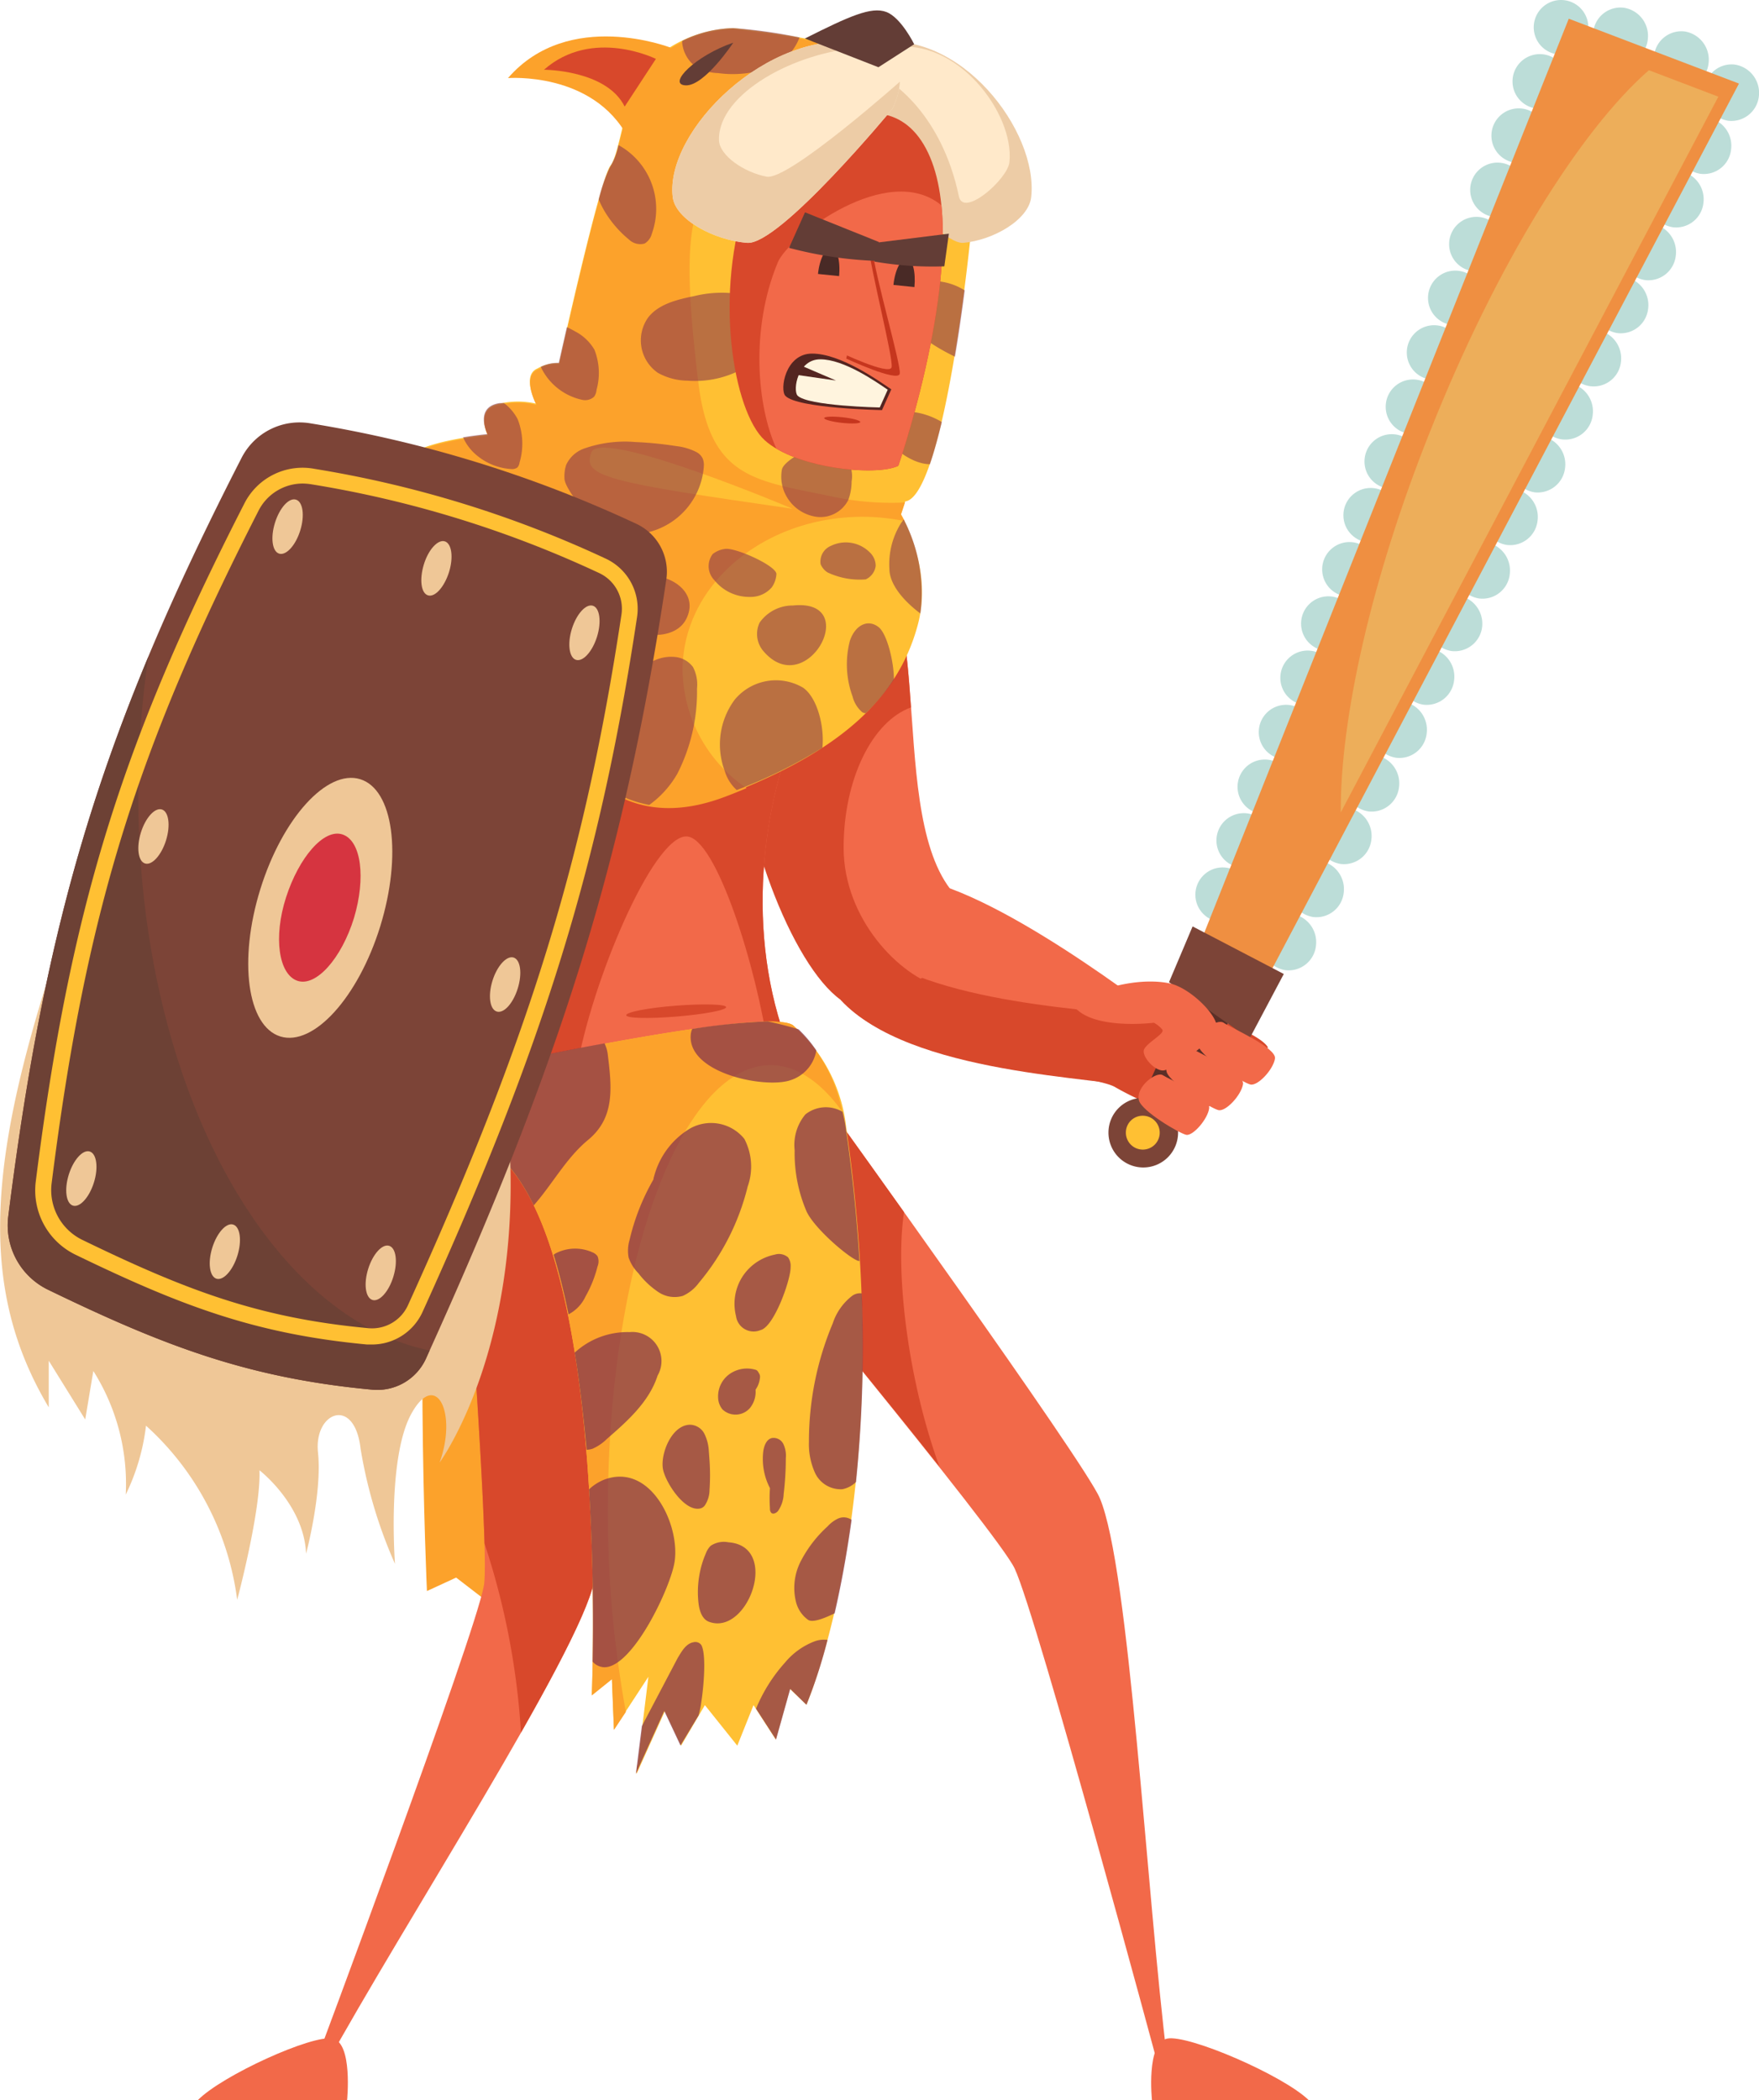<svg xmlns="http://www.w3.org/2000/svg" viewBox="0 0 147.58 176.17"><defs><style>.cls-1{isolation:isolate;}.cls-2{fill:#d8482b;}.cls-3{fill:#f26949;}.cls-4{fill:#fca22b;}.cls-5{fill:#ffc033;}.cls-6{opacity:0.72;}.cls-10,.cls-6{mix-blend-mode:multiply;}.cls-7{fill:#84324c;}.cls-8{fill:#edcca6;}.cls-9{fill:#ffe9ca;}.cls-10{opacity:0.56;}.cls-11{fill:#492a26;}.cls-12{fill:#633d36;}.cls-13{fill:#efc797;}.cls-14{fill:#7c4437;}.cls-15{fill:#6d4135;}.cls-16{fill:#d63440;}.cls-17{fill:#c6361e;}.cls-18{fill:#542521;}.cls-19{fill:#fff4de;}.cls-20{fill:#bcddd8;}.cls-21{fill:#5b2f27;}.cls-22{fill:#ef8f41;}.cls-23{fill:#edae5a;}</style></defs><g class="cls-1"><g id="Layer_2" data-name="Layer 2"><g id="_11" data-name="11"><path class="cls-2" d="M90.68,81.62s3.59,2.7,5,2.49c2.14-.31,9.87,2.23,10.71,3.76-1.15.23-5.91,6.07-5.91,6.07a26.91,26.91,0,0,1-6.87-2.72c-.77-.5-3.23-.73-5.22-1.51C85.66,88.66,90.68,81.62,90.68,81.62Z"/><path class="cls-3" d="M77.52,73.86l-7,10c5.78,6.29,20,4.48,24.12,5.5l3.93-3.12S85.17,75.56,77.52,73.86Z"/><path class="cls-2" d="M72.08,79.12l-1.53,4.76c5.78,6.29,21.62,6.44,25.7,7.46l1.59-5.91C92.08,84.7,78.05,84.3,72.08,79.12Z"/><path class="cls-3" d="M61.88,60.09c0,9.15,4.54,20,8.62,22.86S84,78.14,80.92,75.78c-7-5.38-1.93-26.63-8.61-29.12C67.47,44.86,61.88,53.29,61.88,60.09Z"/><path class="cls-2" d="M70.78,71.11c0-5.78,2.42-10.61,5.65-11.77-.42-6-.92-11.49-4.12-12.68-4.84-1.8-10.43,6.63-10.43,13.43,0,9.15,4.59,20.9,8.67,23.79,1.62,1.15,6.17.28,8.35-1.09C75.49,81.88,70.78,77.1,70.78,71.11Z"/><path class="cls-3" d="M67.21,59.92,41.37,46.77s-7.7,26.07-3.62,44.08l28.44-2.94C62.45,78.27,63.92,67.4,67.21,59.92Z"/><path class="cls-2" d="M67.21,59.92,41.37,46.77s-7.7,26.07-3.62,44.08l10.63-1.1c1.21-7.27,6.37-19.59,9.2-19.59,2.5,0,5.94,11.13,6.89,17.92l1.72-.17C62.45,78.27,63.92,67.4,67.21,59.92Z"/><path class="cls-4" d="M36.47,91.53c-1.86,15.29-.65,41.93-.65,41.93l2.45-1.13,3.3,2.54,4.08-6.46S37.36,84.23,36.47,91.53Z"/><path class="cls-3" d="M16.59,176.17H29.12s.49-4.82-1.21-5.17S18.64,174.08,16.59,176.17Z"/><path class="cls-3" d="M109.81,176.17H96.65s-.51-4.82,1.28-5.17S107.66,174.08,109.81,176.17Z"/><path class="cls-3" d="M50.16,92.84,38.48,95.32S41.17,129.86,40.6,133c-.79,4.36-14.3,40.48-14.3,40.48h.91c6.71-12.22,21.32-34.68,22.63-40.79C50.52,129.54,50.16,92.84,50.16,92.84Z"/><path class="cls-2" d="M50.16,92.84,38.48,95.32s1.91,24.6,2.17,34.15a62.43,62.43,0,0,1,3.06,15.86c3.19-5.61,5.63-10.33,6.13-12.66C50.52,129.54,50.16,92.84,50.16,92.84Z"/><path class="cls-3" d="M69.48,92.78,61.68,102s22.1,26.66,23.45,29.57c1.9,4.06,12.1,41.93,12.1,41.93l.72-.56c-1.76-14.12-3.19-41.47-5.68-47.28C91,122.64,69.48,92.78,69.48,92.78Z"/><path class="cls-2" d="M75.85,101.68c-3.6-5.06-6.37-8.9-6.37-8.9L61.68,102S71.85,114.23,78.81,123C76.1,115.53,75.1,106.55,75.85,101.68Z"/><path class="cls-5" d="M38.48,95.32c13.13,1.8,11.17,46.86,11.17,46.86l1.69-1.36.17,4.25,2.89-4.42-1,8.16,2.38-5.27,1.36,2.89,2-3.4,2.72,3.4,1.36-3.4,1.87,2.89,1.19-4.25L67.66,143S75.44,125.18,71,94.6A13.3,13.3,0,0,0,66.53,86c-2.39-1.73-29.63,4.36-29.63,4.36S35.14,94.87,38.48,95.32Z"/><path class="cls-4" d="M51,126.71c0-20.63,6.11-37.36,13.65-37.36,2.17,0,4.22,1.4,6,3.88A12.87,12.87,0,0,0,66.53,86c-2.39-1.73-29.63,4.36-29.63,4.36s-1.76,4.53,1.58,5c13.13,1.8,11.17,46.86,11.17,46.86l1.69-1.36.17,4.25,1-1.51A93.22,93.22,0,0,1,51,126.71Z"/><path class="cls-4" d="M53.48,148l-.1.77.19-.41Z"/><g class="cls-6"><path class="cls-7" d="M50.67,139.85c2.41.09,5.66-6.8,5.94-8.92.42-3.13-2.07-8.27-5.93-6.81a4,4,0,0,0-1.26.81c.36,6,.36,11.34.3,14.45A1.36,1.36,0,0,0,50.67,139.85Z"/><path class="cls-7" d="M61.11,129.37a2,2,0,0,0-1.48.29,1.7,1.7,0,0,0-.4.62,7.87,7.87,0,0,0-.54,1.77,8.19,8.19,0,0,0-.08,2.47c.08.61.3,1.31.88,1.52C62.75,137.25,65.49,129.68,61.11,129.37Z"/><path class="cls-7" d="M58.85,138a.62.62,0,0,0-.65-.25c-.65.11-1,.76-1.35,1.34l-3,5.7-.5,4,2.38-5.27,1.36,2.89,1.52-2.52a8,8,0,0,0,.24-1.2C59,141.75,59.3,138.89,58.85,138Z"/><path class="cls-7" d="M59.12,126.3a2.38,2.38,0,0,0,.41-1.33,18.22,18.22,0,0,0,0-2.45l-.06-.82a3.69,3.69,0,0,0-.37-1.43,1.39,1.39,0,0,0-1.19-.76c-1.53,0-2.48,2.36-2.3,3.64.14,1.07,1.79,3.7,3.15,3.38A.68.68,0,0,0,59.12,126.3Z"/><path class="cls-7" d="M50.94,120.68c1.73-1.5,3.53-3.11,4.23-5.29a2.44,2.44,0,0,0-2.35-3.65,6.53,6.53,0,0,0-4.6,1.72c.43,2.67.74,5.44,1,8.15a1.7,1.7,0,0,0,.5-.09A4,4,0,0,0,50.94,120.68Z"/><path class="cls-7" d="M49.13,108.74a9.92,9.92,0,0,0,1-2.5,1.13,1.13,0,0,0,0-.87,1,1,0,0,0-.44-.33,3.55,3.55,0,0,0-3.1.11l-.14.1c.48,1.56.89,3.25,1.25,5A3.21,3.21,0,0,0,49.13,108.74Z"/><path class="cls-7" d="M57.29,108.7a3.41,3.41,0,0,0,1.35-1.1,19.94,19.94,0,0,0,4.09-8.07,5,5,0,0,0-.28-4,3.59,3.59,0,0,0-4.57-.86,6.66,6.66,0,0,0-3,4,1.31,1.31,0,0,0-.06.27,18.61,18.61,0,0,0-2,5.07,3.19,3.19,0,0,0-.08,1.47,3.45,3.45,0,0,0,.82,1.32,7,7,0,0,0,1.59,1.52A2.45,2.45,0,0,0,57.29,108.7Z"/><path class="cls-7" d="M62.27,107.12a4.23,4.23,0,0,0-.52,3.27,1.49,1.49,0,0,0,2.06,1.18c1.14-.27,2.55-4.26,2.52-5.28a1.24,1.24,0,0,0-.21-.82,1.17,1.17,0,0,0-1.12-.23A4.24,4.24,0,0,0,62.27,107.12Z"/><path class="cls-7" d="M69.87,111a25.55,25.55,0,0,0-2,9.93,5.83,5.83,0,0,0,.54,2.68,2.38,2.38,0,0,0,2.25,1.31,2.22,2.22,0,0,0,1.16-.61,111.81,111.81,0,0,0,.48-15.82,1.11,1.11,0,0,0-.82.22A4.79,4.79,0,0,0,69.87,111Z"/><path class="cls-7" d="M64.74,120.63c-.44.12-.63.64-.7,1.09a5.32,5.32,0,0,0,.56,3.11,12.2,12.2,0,0,0,0,1.71.49.49,0,0,0,.12.37c.17.13.42,0,.56-.17a2.7,2.7,0,0,0,.47-1.42,25.2,25.2,0,0,0,.18-3,2.3,2.3,0,0,0-.19-1.16A.91.91,0,0,0,64.74,120.63Z"/><path class="cls-7" d="M70.31,127.38a2.83,2.83,0,0,0-.88.66,10.36,10.36,0,0,0-2.21,2.85,4.89,4.89,0,0,0-.43,3.51,2.65,2.65,0,0,0,1,1.47c.49.35,2-.44,2.24-.54.5-2.18,1-4.79,1.42-7.84l0,0A1.15,1.15,0,0,0,70.31,127.38Z"/><path class="cls-7" d="M68.29,137.7a6,6,0,0,0-2.42,1.75,13.39,13.39,0,0,0-2.44,3.88l1.68,2.59,1.19-4.25L67.66,143a42.32,42.32,0,0,0,1.77-5.44h0A2.26,2.26,0,0,0,68.29,137.7Z"/><path class="cls-7" d="M67.57,93.48a4,4,0,0,0-.9,3,12.41,12.41,0,0,0,1,5.14c.74,1.58,4,4.26,4.44,4.15-.21-3.5-.58-7.22-1.15-11.16-.07-.48-.17-.92-.27-1.35A2.76,2.76,0,0,0,67.57,93.48Z"/><path class="cls-7" d="M63.46,114.92a2.54,2.54,0,0,0-2.21.31,2.29,2.29,0,0,0-1,2,1.62,1.62,0,0,0,.37,1,1.6,1.6,0,0,0,2.29-.11,2.15,2.15,0,0,0,.48-1.55,2.08,2.08,0,0,0,.37-1,.55.55,0,0,0-.11-.42A.51.51,0,0,0,63.46,114.92Z"/><path class="cls-7" d="M66.29,90.62a3.17,3.17,0,0,0,2.2-2.51A10.51,10.51,0,0,0,67,86.34c-.63-.19-1.56-.45-2.6-.66a52.27,52.27,0,0,0-6.32.63,1.42,1.42,0,0,0-.13.53C57.73,90.05,64.19,91.32,66.29,90.62Z"/><path class="cls-7" d="M49.34,95.62c2.24-1.85,2-4.32,1.66-7.1a3,3,0,0,0-.28-1c-2.79.51-5.53,1.06-7.82,1.53a17,17,0,0,0-4.54,4,13.39,13.39,0,0,0-1.13,1.75,2.29,2.29,0,0,0,1.25.52c2.68.37,4.73,2.56,6.3,5.79C46.36,99.32,47.49,97.15,49.34,95.62Z"/></g><path class="cls-5" d="M81.71,16.86c-.75,8.87-3,24.85-5.76,25.2-.25.78-.36,1.09-.36,1.09S78.3,47.62,77,52.42c-1.66,6.19-6.57,10.66-16.15,14.3-17,6.46-18-21.53-24.93-25.38s5-4.88,5-4.88-1.13-2.26,1-2.6a6.74,6.74,0,0,1,3.06,0s-1.25-2.38.11-2.95a3.49,3.49,0,0,1,1.82-.45s3.4-15.41,4.3-16.55,1.25-6.79,3.4-8.72a10.69,10.69,0,0,1,6.91-2.83,76,76,0,0,1,8.95,1.47Z"/><path class="cls-4" d="M57.27,56.2c0-7.1,6.76-12.85,15.1-12.85a17.58,17.58,0,0,1,3.52.36c-.17-.35-.3-.56-.3-.56s.13-.37.33-1a23.82,23.82,0,0,1-6.47-.58C63.17,40.29,59.53,40,58.58,32c-1.45-12.15-1.19-18,5.21-18,2.24,0,17.08,3.56,17.69,5.07.09-.73.17-1.45.23-2.14l-11.22-13a76,76,0,0,0-8.95-1.47,10.69,10.69,0,0,0-6.91,2.83c-2.15,1.93-2.49,7.59-3.4,8.72s-4.3,16.55-4.3,16.55a3.49,3.49,0,0,0-1.82.45c-1.36.57-.11,2.95-.11,2.95a6.74,6.74,0,0,0-3.06,0c-2.15.34-1,2.6-1,2.6s-11.9,1-5,4.88,7.94,31.84,24.93,25.38c.61-.23,1.2-.47,1.77-.71A12.15,12.15,0,0,1,57.27,56.2Z"/><path class="cls-8" d="M73.33,3.6C80.55,2.37,87.12,11,86.52,16.52c-.21,1.93-3.21,3.63-5.69,3.85S69.68,9.13,69.68,9.13,68.67,4.4,73.33,3.6Z"/><path class="cls-9" d="M74.88,4c5.37-.91,10.25,5.49,9.81,9.61-.16,1.43-3.86,4.68-4.24,2.86-1.46-7-5.71-9.55-5.71-9.55S71.41,4.58,74.88,4Z"/><path class="cls-5" d="M66.51,42.68C51,40.44,48.79,40,49.62,37.94S66.51,42.68,66.51,42.68Z"/><g class="cls-10"><path class="cls-7" d="M67.37,57.68a4.49,4.49,0,0,0-5.72,1,6.3,6.3,0,0,0-.84,6,3.48,3.48,0,0,0,1,1.59A40.87,40.87,0,0,0,69,62.72C69.18,60.88,68.55,58.49,67.37,57.68Z"/><path class="cls-7" d="M71.3,53.77a7.84,7.84,0,0,0,.23,4.65,2.54,2.54,0,0,0,.81,1.32.75.75,0,0,0,.29.09A17.68,17.68,0,0,0,75,57c0-1.46-.55-3.73-1.24-4.36C72.82,51.86,71.73,52.45,71.3,53.77Z"/><path class="cls-7" d="M66.53,50.79a3.39,3.39,0,0,0-2.8,1.44,2.21,2.21,0,0,0,.33,2.4C67.69,58.86,72.4,50.19,66.53,50.79Z"/><path class="cls-7" d="M69.73,45.78a1.43,1.43,0,0,0-.88,1.55,1.56,1.56,0,0,0,.57.68,6.32,6.32,0,0,0,3.21.59,1.44,1.44,0,0,0,.84-1.13,1.56,1.56,0,0,0-.5-1.14A2.84,2.84,0,0,0,69.73,45.78Z"/><path class="cls-7" d="M74.62,47.7c0,1.38,1.3,2.79,2.6,3.76a13.34,13.34,0,0,0-1.39-7.88,2.69,2.69,0,0,0-.22.28A6.47,6.47,0,0,0,74.62,47.7Z"/><path class="cls-7" d="M68.57,43.36a2.62,2.62,0,0,0,2.6-1.42,4.48,4.48,0,0,0,.28-1.55,2.56,2.56,0,0,0-.37-1.83,2.19,2.19,0,0,0-.93-.58,6.72,6.72,0,0,0-1.77-.42c-.46,0-2.63,1.07-2.78,1.84A3.33,3.33,0,0,0,66,41.66,3.44,3.44,0,0,0,68.57,43.36Z"/><path class="cls-7" d="M65.14,48.18c.09-.69-3.51-2.31-4.34-2.13a2.08,2.08,0,0,0-1,.42,1.68,1.68,0,0,0,.14,2.2,3.74,3.74,0,0,0,3,1.4,2.33,2.33,0,0,0,1.81-.8A2.13,2.13,0,0,0,65.14,48.18Z"/><path class="cls-7" d="M56.84,64.88a15.16,15.16,0,0,0,1.64-7.13,3.15,3.15,0,0,0-.34-1.8,2.12,2.12,0,0,0-1.63-.85c-1.56-.11-2.94,1-4,2.14a13.68,13.68,0,0,0-2.89,4.3,7.7,7.7,0,0,0-.5,3.08,10,10,0,0,0,5.35,2.9A8.28,8.28,0,0,0,56.84,64.88Z"/><path class="cls-7" d="M52.71,48.82a2.38,2.38,0,0,0-1,2.32c.48,2.34,4.78,2.94,5.86.79C59,49.12,54.73,47.33,52.71,48.82Z"/><path class="cls-7" d="M58.39,37.9a4.91,4.91,0,0,0-1.65-.48,30.23,30.23,0,0,0-3.42-.34,10.31,10.31,0,0,0-4.24.52A2.62,2.62,0,0,0,47.5,39a3.11,3.11,0,0,0-.14,1.14c0,1,3,4.53,4.2,4.61a9.82,9.82,0,0,0,2.76-.09,6.13,6.13,0,0,0,4.73-5.53,1.45,1.45,0,0,0-.09-.66A1.22,1.22,0,0,0,58.39,37.9Z"/><path class="cls-7" d="M39.78,38A5,5,0,0,0,43,39.35a.79.79,0,0,0,.4-.13.74.74,0,0,0,.19-.42,5.59,5.59,0,0,0-.16-3.64,4,4,0,0,0-1.15-1.35l-.38,0c-2.15.34-1,2.6-1,2.6s-.9.08-2.05.27A4.1,4.1,0,0,0,39.78,38Z"/><path class="cls-7" d="M48.85,33.54a1.11,1.11,0,0,0,1-.27,1.15,1.15,0,0,0,.2-.57,5.3,5.3,0,0,0-.18-3.37,4,4,0,0,0-1.56-1.5q-.37-.21-.75-.39c-.41,1.79-.68,3-.68,3a3.17,3.17,0,0,0-1.51.33A5,5,0,0,0,48.85,33.54Z"/><path class="cls-7" d="M55.19,31.27a5.19,5.19,0,0,0,2.48.66A8.31,8.31,0,0,0,63.3,30.3a1.18,1.18,0,0,0,.87-.74,1.17,1.17,0,0,0,0-.2l.12-.13-.1.06a3.88,3.88,0,0,0,.09-1,4.33,4.33,0,0,0-.65-2.4,3.46,3.46,0,0,0-2.51-1.32,9.75,9.75,0,0,0-2.89.27c-1.43.29-3,.67-3.87,1.82A3.31,3.31,0,0,0,55.19,31.27Z"/><path class="cls-7" d="M52.78,20.1a1.36,1.36,0,0,0,1.3.33,1.34,1.34,0,0,0,.61-.83,6.11,6.11,0,0,0-2.8-7.43,5.24,5.24,0,0,1-.66,1.74,13.22,13.22,0,0,0-1,2.82,7.92,7.92,0,0,0,.81,1.48A9.11,9.11,0,0,0,52.78,20.1Z"/><path class="cls-7" d="M58.4,5.62a3.91,3.91,0,0,0,1.84.51,9.07,9.07,0,0,0,4.45-.5,4.39,4.39,0,0,0,2.39-2.49,41,41,0,0,0-5.54-.78,10,10,0,0,0-4.31,1.07s0,.07,0,.11A2.87,2.87,0,0,0,58.4,5.62Z"/><path class="cls-7" d="M77.58,23.61a2.06,2.06,0,0,0-1,.37,2.47,2.47,0,0,0-.46,2.63c.32,1.18,2.08,2.38,4,3.31.31-1.82.58-3.71.82-5.56A5.08,5.08,0,0,0,77.58,23.61Z"/><path class="cls-7" d="M74.61,34.62a1.2,1.2,0,0,0-.52.18c-1.23,1,1.65,4.12,3.93,4.14.34-1,.68-2.21,1-3.54A6.22,6.22,0,0,0,74.61,34.62Z"/></g><path class="cls-2" d="M62.76,16.39c-2.95,8.21-1.22,18.15,1.39,20.53s9.4,3.06,11.22,2.15c0,0,6.34-18.22,2.49-26.27S63.78,13.56,62.76,16.39Z"/><path class="cls-3" d="M65.14,37.63c3,1.79,8.61,2.25,10.23,1.44,0,0,4.51-13,3.62-21.84C74.5,13.48,66.17,19.83,65.26,22,62.93,27.61,63.52,34.11,65.14,37.63Z"/><path class="cls-11" d="M70.4,23.16c.12-1.27-.16-2.34-.64-2.39s-1,.93-1.13,2.21Z"/><path class="cls-11" d="M76.72,24.08c.12-1.28-.15-2.34-.63-2.39s-1,.93-1.13,2.21Z"/><path class="cls-9" d="M72.31,3.6C64.41,2.37,55.79,11,56.44,16.52c.23,1.93,3.52,3.63,6.24,3.85S74.87,9.13,74.87,9.13,77.41,4.4,72.31,3.6Z"/><path class="cls-8" d="M72.31,3.6C64.41,2.37,55.79,11,56.44,16.52c.23,1.93,3.52,3.63,6.24,3.85S74.87,9.13,74.87,9.13,77.41,4.4,72.31,3.6Z"/><path class="cls-9" d="M72.19,4c-5.52.37-11.91,3.85-11.87,7.71,0,1.34,2.14,2.76,4,3.11s11.5-8.25,11.5-8.25S77.4,3.67,72.19,4Z"/><path class="cls-12" d="M67.53,3.23C71.29,1.34,73.1.54,74.35,1S76.7,3.71,76.7,3.71l-3,1.93Z"/><path class="cls-4" d="M42.62,6.55s7.14-.57,10.08,5L56.27,4S47.72.66,42.62,6.55Z"/><path class="cls-2" d="M45.64,5.85s5.24,0,6.77,3.09l2.62-4S49.7,2.28,45.64,5.85Z"/><path class="cls-13" d="M42.68,94.93,5.28,78.27C-1,96.8-2,107.85,4.09,118.05v-3.91l3.06,4.93L7.83,115a17.73,17.73,0,0,1,2.72,10.37,18,18,0,0,0,1.7-5.78,23.77,23.77,0,0,1,7.65,14.61s2-7.48,1.87-10.87c0,0,3.74,2.88,3.91,7,0,0,1.36-5.09,1-8.49s3.06-4.76,3.57-.34a39.56,39.56,0,0,0,2.89,9.68s-.68-8.83,1.36-12.57,3.91-.17,2.38,4.08C36.9,122.64,44,113,42.68,94.93Z"/><path class="cls-14" d="M55.9,48.64a4.44,4.44,0,0,0-2.55-4.72,103.71,103.71,0,0,0-27.25-8.4,5.46,5.46,0,0,0-5.83,2.88C8.61,61.17,3.91,76.53.69,102.06A6,6,0,0,0,4,108.17c9.75,4.73,16.82,7.43,27.24,8.4a4.49,4.49,0,0,0,4.5-2.61C47,89.17,52.34,72.29,55.9,48.64Z"/><path class="cls-15" d="M11.6,66.64a78.69,78.69,0,0,1,.85-11.56C6.26,69.91,3.06,83.22.69,102.06A6,6,0,0,0,4,108.17c9.75,4.73,16.82,7.43,27.24,8.4a4.49,4.49,0,0,0,4.5-2.61l.3-.68C22.27,110.43,11.6,90.64,11.6,66.64Z"/><path class="cls-13" d="M31.9,77.71c1.85-6,1.1-11.49-1.68-12.35s-6.53,3.27-8.38,9.23-1.1,11.49,1.68,12.35S30.05,83.67,31.9,77.71Z"/><path class="cls-13" d="M7.88,99.19c.39-1.25.23-2.42-.35-2.6s-1.37.69-1.76,1.94-.23,2.42.35,2.6S7.49,100.44,7.88,99.19Z"/><path class="cls-13" d="M25.19,44.5c.39-1.25.23-2.41-.36-2.59s-1.37.69-1.76,1.94-.23,2.41.35,2.59S24.8,45.76,25.19,44.5Z"/><path class="cls-13" d="M13.93,70.49c.39-1.25.23-2.41-.35-2.59s-1.37.68-1.76,1.94-.23,2.41.35,2.59S13.54,71.74,13.93,70.49Z"/><path class="cls-13" d="M33,107.1c.39-1.26.23-2.42-.35-2.6s-1.37.69-1.76,1.94-.23,2.41.35,2.6S32.62,108.35,33,107.1Z"/><path class="cls-13" d="M43.44,82.91c.39-1.25.23-2.41-.35-2.59s-1.38.69-1.77,1.94-.23,2.41.36,2.59S43.05,84.17,43.44,82.91Z"/><path class="cls-13" d="M50.09,53.41c.39-1.25.23-2.42-.35-2.6s-1.37.69-1.76,1.94-.23,2.42.35,2.6S49.7,54.66,50.09,53.41Z"/><path class="cls-13" d="M37.67,48c.39-1.25.23-2.41-.35-2.59s-1.38.69-1.76,1.94-.24,2.41.35,2.59S37.28,49.23,37.67,48Z"/><path class="cls-13" d="M19.92,105.32c.39-1.25.23-2.41-.35-2.6s-1.37.69-1.76,1.94-.23,2.42.35,2.6S19.53,106.57,19.92,105.32Z"/><path class="cls-5" d="M31.23,112.78l-.43,0c-9.36-.88-15.59-3.23-24.48-7.54A6,6,0,0,1,3,99.11C5.88,76.32,10.13,62.5,20.5,42.24a5.47,5.47,0,0,1,5.9-2.91,92.82,92.82,0,0,1,24.4,7.52,4.64,4.64,0,0,1,2.65,4.9c-3.1,20.62-7.81,35.88-18,58.3A4.66,4.66,0,0,1,31.23,112.78ZM25.39,40.56a4.16,4.16,0,0,0-3.7,2.28C11.39,63,7.18,76.66,4.33,99.27A4.64,4.64,0,0,0,6.9,104c8.75,4.25,14.86,6.56,24,7.41a3.31,3.31,0,0,0,3.33-1.93C44.37,87.2,49.06,72,52.14,51.55h0a3.3,3.3,0,0,0-1.89-3.49,91.31,91.31,0,0,0-24.09-7.43A5,5,0,0,0,25.39,40.56Z"/><path class="cls-2" d="M60.92,84.48c0-.25-1.91-.3-4.23-.12s-4.17.54-4.15.8,1.92.3,4.23.11S60.94,84.73,60.92,84.48Z"/><path class="cls-16" d="M29.7,77c1-3.35.62-6.46-.95-7S25.08,71.92,24,75.27s-.62,6.46.95,7S28.66,80.38,29.7,77Z"/><path class="cls-17" d="M73.16,20.8c.28,2.44,2.44,9.76,2.33,10.54S71,30.08,71,30.08Z"/><path class="cls-3" d="M72.81,20.36c.28,2.48,2.13,9.64,2,10.43s-4.54-1.34-4.54-1.34Z"/><path class="cls-12" d="M66.2,20.79a33.06,33.06,0,0,0,7.19,1.09l.35-1.58-6.2-2.49Z"/><path class="cls-12" d="M79.23,22.34a28.49,28.49,0,0,1-5.87-.4l.14-1.58,6.11-.76Z"/><path class="cls-18" d="M68.13,29.66c2.37,0,5.49,2.21,6.65,3L74,34.4s-7.12-.13-8.11-1.2C65.41,32.69,65.88,29.66,68.13,29.66Z"/><path class="cls-19" d="M68.82,30.14c2,0,4.67,1.88,5.66,2.55l-.67,1.49s-6.06-.12-6.9-1C66.51,32.72,66.91,30.14,68.82,30.14Z"/><path class="cls-18" d="M70.14,31.92l-2.77-1.19.5-.8s-1.56.22-1.64,2.6l.64-1.08Z"/><path class="cls-17" d="M72.18,35.4c0-.13-.65-.31-1.49-.4s-1.53-.06-1.54.07.65.31,1.49.4S72.17,35.53,72.18,35.4Z"/><path class="cls-20" d="M138.25,3.3a2.39,2.39,0,0,0-2-2.65,2.3,2.3,0,0,0-2.58,2.06,2.39,2.39,0,0,0,2,2.65A2.31,2.31,0,0,0,138.25,3.3Z"/><path class="cls-20" d="M143.35,5.3a2.4,2.4,0,0,0-2-2.66,2.31,2.31,0,0,0-2.58,2.06,2.4,2.4,0,0,0,2,2.66A2.31,2.31,0,0,0,143.35,5.3Z"/><path class="cls-20" d="M147.57,8.07a2.4,2.4,0,0,0-2-2.65A2.29,2.29,0,0,0,143,7.48a2.39,2.39,0,0,0,2,2.65A2.32,2.32,0,0,0,147.57,8.07Z"/><path class="cls-20" d="M145.24,12.52a2.38,2.38,0,0,0-2-2.65,2.3,2.3,0,0,0-2.57,2.06,2.38,2.38,0,0,0,2,2.65A2.3,2.3,0,0,0,145.24,12.52Z"/><path class="cls-20" d="M142.92,17a2.39,2.39,0,0,0-2-2.65,2.31,2.31,0,0,0-2.58,2.06,2.4,2.4,0,0,0,2,2.65A2.3,2.3,0,0,0,142.92,17Z"/><path class="cls-20" d="M140.6,21.43a2.4,2.4,0,0,0-2-2.66A2.31,2.31,0,0,0,136,20.83a2.4,2.4,0,0,0,2,2.66A2.31,2.31,0,0,0,140.6,21.43Z"/><path class="cls-20" d="M138.28,25.88a2.39,2.39,0,0,0-2-2.65,2.31,2.31,0,0,0-2.58,2.06,2.39,2.39,0,0,0,2,2.65A2.31,2.31,0,0,0,138.28,25.88Z"/><path class="cls-20" d="M136,30.33a2.4,2.4,0,0,0-2.05-2.65,2.31,2.31,0,0,0-2.57,2.06,2.38,2.38,0,0,0,2,2.65A2.3,2.3,0,0,0,136,30.33Z"/><path class="cls-20" d="M133.63,34.79a2.4,2.4,0,0,0-2-2.66A2.31,2.31,0,0,0,129,34.19a2.4,2.4,0,0,0,2,2.66A2.31,2.31,0,0,0,133.63,34.79Z"/><path class="cls-20" d="M131.31,39.24a2.38,2.38,0,0,0-2-2.65,2.3,2.3,0,0,0-2.58,2.06,2.4,2.4,0,0,0,2.05,2.65A2.31,2.31,0,0,0,131.31,39.24Z"/><path class="cls-20" d="M129,43.69A2.39,2.39,0,0,0,127,41a2.31,2.31,0,0,0-2.58,2.06,2.39,2.39,0,0,0,2,2.65A2.31,2.31,0,0,0,129,43.69Z"/><path class="cls-20" d="M126.67,48.15a2.4,2.4,0,0,0-2-2.66,2.31,2.31,0,0,0-2.58,2.06,2.39,2.39,0,0,0,2,2.65A2.3,2.3,0,0,0,126.67,48.15Z"/><path class="cls-20" d="M124.35,52.6a2.4,2.4,0,0,0-2-2.65,2.3,2.3,0,0,0-2.57,2,2.39,2.39,0,0,0,2,2.66A2.31,2.31,0,0,0,124.35,52.6Z"/><path class="cls-20" d="M122,57.05a2.38,2.38,0,0,0-2-2.65,2.3,2.3,0,0,0-2.57,2.06,2.38,2.38,0,0,0,2,2.65A2.31,2.31,0,0,0,122,57.05Z"/><path class="cls-20" d="M119.7,61.5a2.39,2.39,0,0,0-2-2.65,2.31,2.31,0,0,0-2.58,2.06,2.4,2.4,0,0,0,2,2.65A2.3,2.3,0,0,0,119.7,61.5Z"/><path class="cls-20" d="M117.38,66a2.4,2.4,0,0,0-2-2.66,2.31,2.31,0,0,0-2.58,2.06,2.4,2.4,0,0,0,2,2.66A2.31,2.31,0,0,0,117.38,66Z"/><path class="cls-20" d="M115.06,70.41a2.39,2.39,0,0,0-2-2.65,2.31,2.31,0,0,0-2.58,2.06,2.39,2.39,0,0,0,2,2.65A2.31,2.31,0,0,0,115.06,70.41Z"/><path class="cls-20" d="M112.74,74.86a2.4,2.4,0,0,0-2-2.65,2.31,2.31,0,0,0-2.57,2.06,2.39,2.39,0,0,0,2,2.65A2.3,2.3,0,0,0,112.74,74.86Z"/><path class="cls-20" d="M110.41,79.32a2.4,2.4,0,0,0-2-2.66,2.31,2.31,0,0,0-2.57,2.06,2.4,2.4,0,0,0,2,2.66A2.31,2.31,0,0,0,110.41,79.32Z"/><path class="cls-20" d="M133.26,2.29A2.29,2.29,0,1,0,131,4.58,2.29,2.29,0,0,0,133.26,2.29Z"/><path class="cls-20" d="M131.48,6.84a2.29,2.29,0,1,0-2.28,2.28A2.28,2.28,0,0,0,131.48,6.84Z"/><path class="cls-20" d="M129.71,11.38a2.29,2.29,0,1,0-2.29,2.29A2.28,2.28,0,0,0,129.71,11.38Z"/><path class="cls-20" d="M127.93,15.93a2.29,2.29,0,1,0-2.28,2.29A2.29,2.29,0,0,0,127.93,15.93Z"/><path class="cls-20" d="M126.16,20.48a2.29,2.29,0,1,0-2.29,2.29A2.29,2.29,0,0,0,126.16,20.48Z"/><path class="cls-20" d="M124.39,25a2.29,2.29,0,1,0-2.29,2.28A2.29,2.29,0,0,0,124.39,25Z"/><path class="cls-20" d="M122.61,29.57a2.29,2.29,0,1,0-2.29,2.29A2.28,2.28,0,0,0,122.61,29.57Z"/><path class="cls-20" d="M120.84,34.12a2.29,2.29,0,1,0-2.29,2.29A2.3,2.3,0,0,0,120.84,34.12Z"/><path class="cls-20" d="M119.06,38.67A2.29,2.29,0,1,0,116.77,41,2.29,2.29,0,0,0,119.06,38.67Z"/><circle class="cls-20" cx="115" cy="43.22" r="2.29"/><path class="cls-20" d="M115.51,47.77a2.29,2.29,0,1,0-2.29,2.28A2.28,2.28,0,0,0,115.51,47.77Z"/><path class="cls-20" d="M113.74,52.31a2.29,2.29,0,1,0-2.29,2.29A2.29,2.29,0,0,0,113.74,52.31Z"/><path class="cls-20" d="M112,56.86a2.29,2.29,0,1,0-2.29,2.29A2.29,2.29,0,0,0,112,56.86Z"/><path class="cls-20" d="M110.19,61.41a2.29,2.29,0,1,0-2.29,2.29A2.3,2.3,0,0,0,110.19,61.41Z"/><path class="cls-20" d="M108.41,66a2.29,2.29,0,1,0-2.29,2.29A2.28,2.28,0,0,0,108.41,66Z"/><path class="cls-20" d="M106.64,70.51a2.29,2.29,0,1,0-2.29,2.28A2.29,2.29,0,0,0,106.64,70.51Z"/><circle class="cls-20" cx="102.58" cy="75.05" r="2.29"/><polygon class="cls-21" points="100.1 82.7 94.07 96.01 96.18 97.23 103.5 85.02 100.1 82.7"/><polygon class="cls-22" points="99.44 82.25 131.62 1.57 145.9 7.01 104.42 85.65 99.44 82.25"/><path class="cls-23" d="M138.34,5.89c-5.78,5.05-12.8,16.32-18.34,30.26-5,12.49-7.56,24.23-7.51,32L144.17,8.11Z"/><polygon class="cls-14" points="98.08 82.39 104.83 87.13 107.71 81.7 100.06 77.71 98.08 82.39"/><path class="cls-14" d="M93,95a2.92,2.92,0,1,0,2.91-2.91A2.91,2.91,0,0,0,93,95Z"/><path class="cls-5" d="M94.46,95a1.42,1.42,0,1,0,1.41-1.41A1.41,1.41,0,0,0,94.46,95Z"/><path class="cls-12" d="M61.52,3.58c-3.17,1.08-5.58,3.5-4,3.58S61.52,3.58,61.52,3.58Z"/><path class="cls-3" d="M89.93,84.14c3.58-1.91,6.66-2,8.25-1.64s3.78,2.44,3.91,3.57-3.62,3.48-4.36,3.7S95.7,88.58,96,88s1.73-1.3,1.53-1.62a2.33,2.33,0,0,0-.72-.59S91.24,86.49,89.93,84.14Z"/><path class="cls-3" d="M100.57,87.8c-.36-1.15,1.53-2.42,2.11-2s4.44,2.07,4.29,3-1.44,2.31-2.06,2.17S100.87,88.73,100.57,87.8Z"/><path class="cls-3" d="M97.89,89.94c-.36-1.15,1.53-2.42,2.11-2s4.44,2.07,4.29,3-1.44,2.32-2.06,2.18S98.19,90.87,97.89,89.94Z"/><path class="cls-3" d="M95.56,92.31c-.31-1.12,1.45-2.47,2-2.12s4,1.87,3.89,2.77-1.36,2.35-1.93,2.23S95.81,93.22,95.56,92.31Z"/></g></g></g></svg>